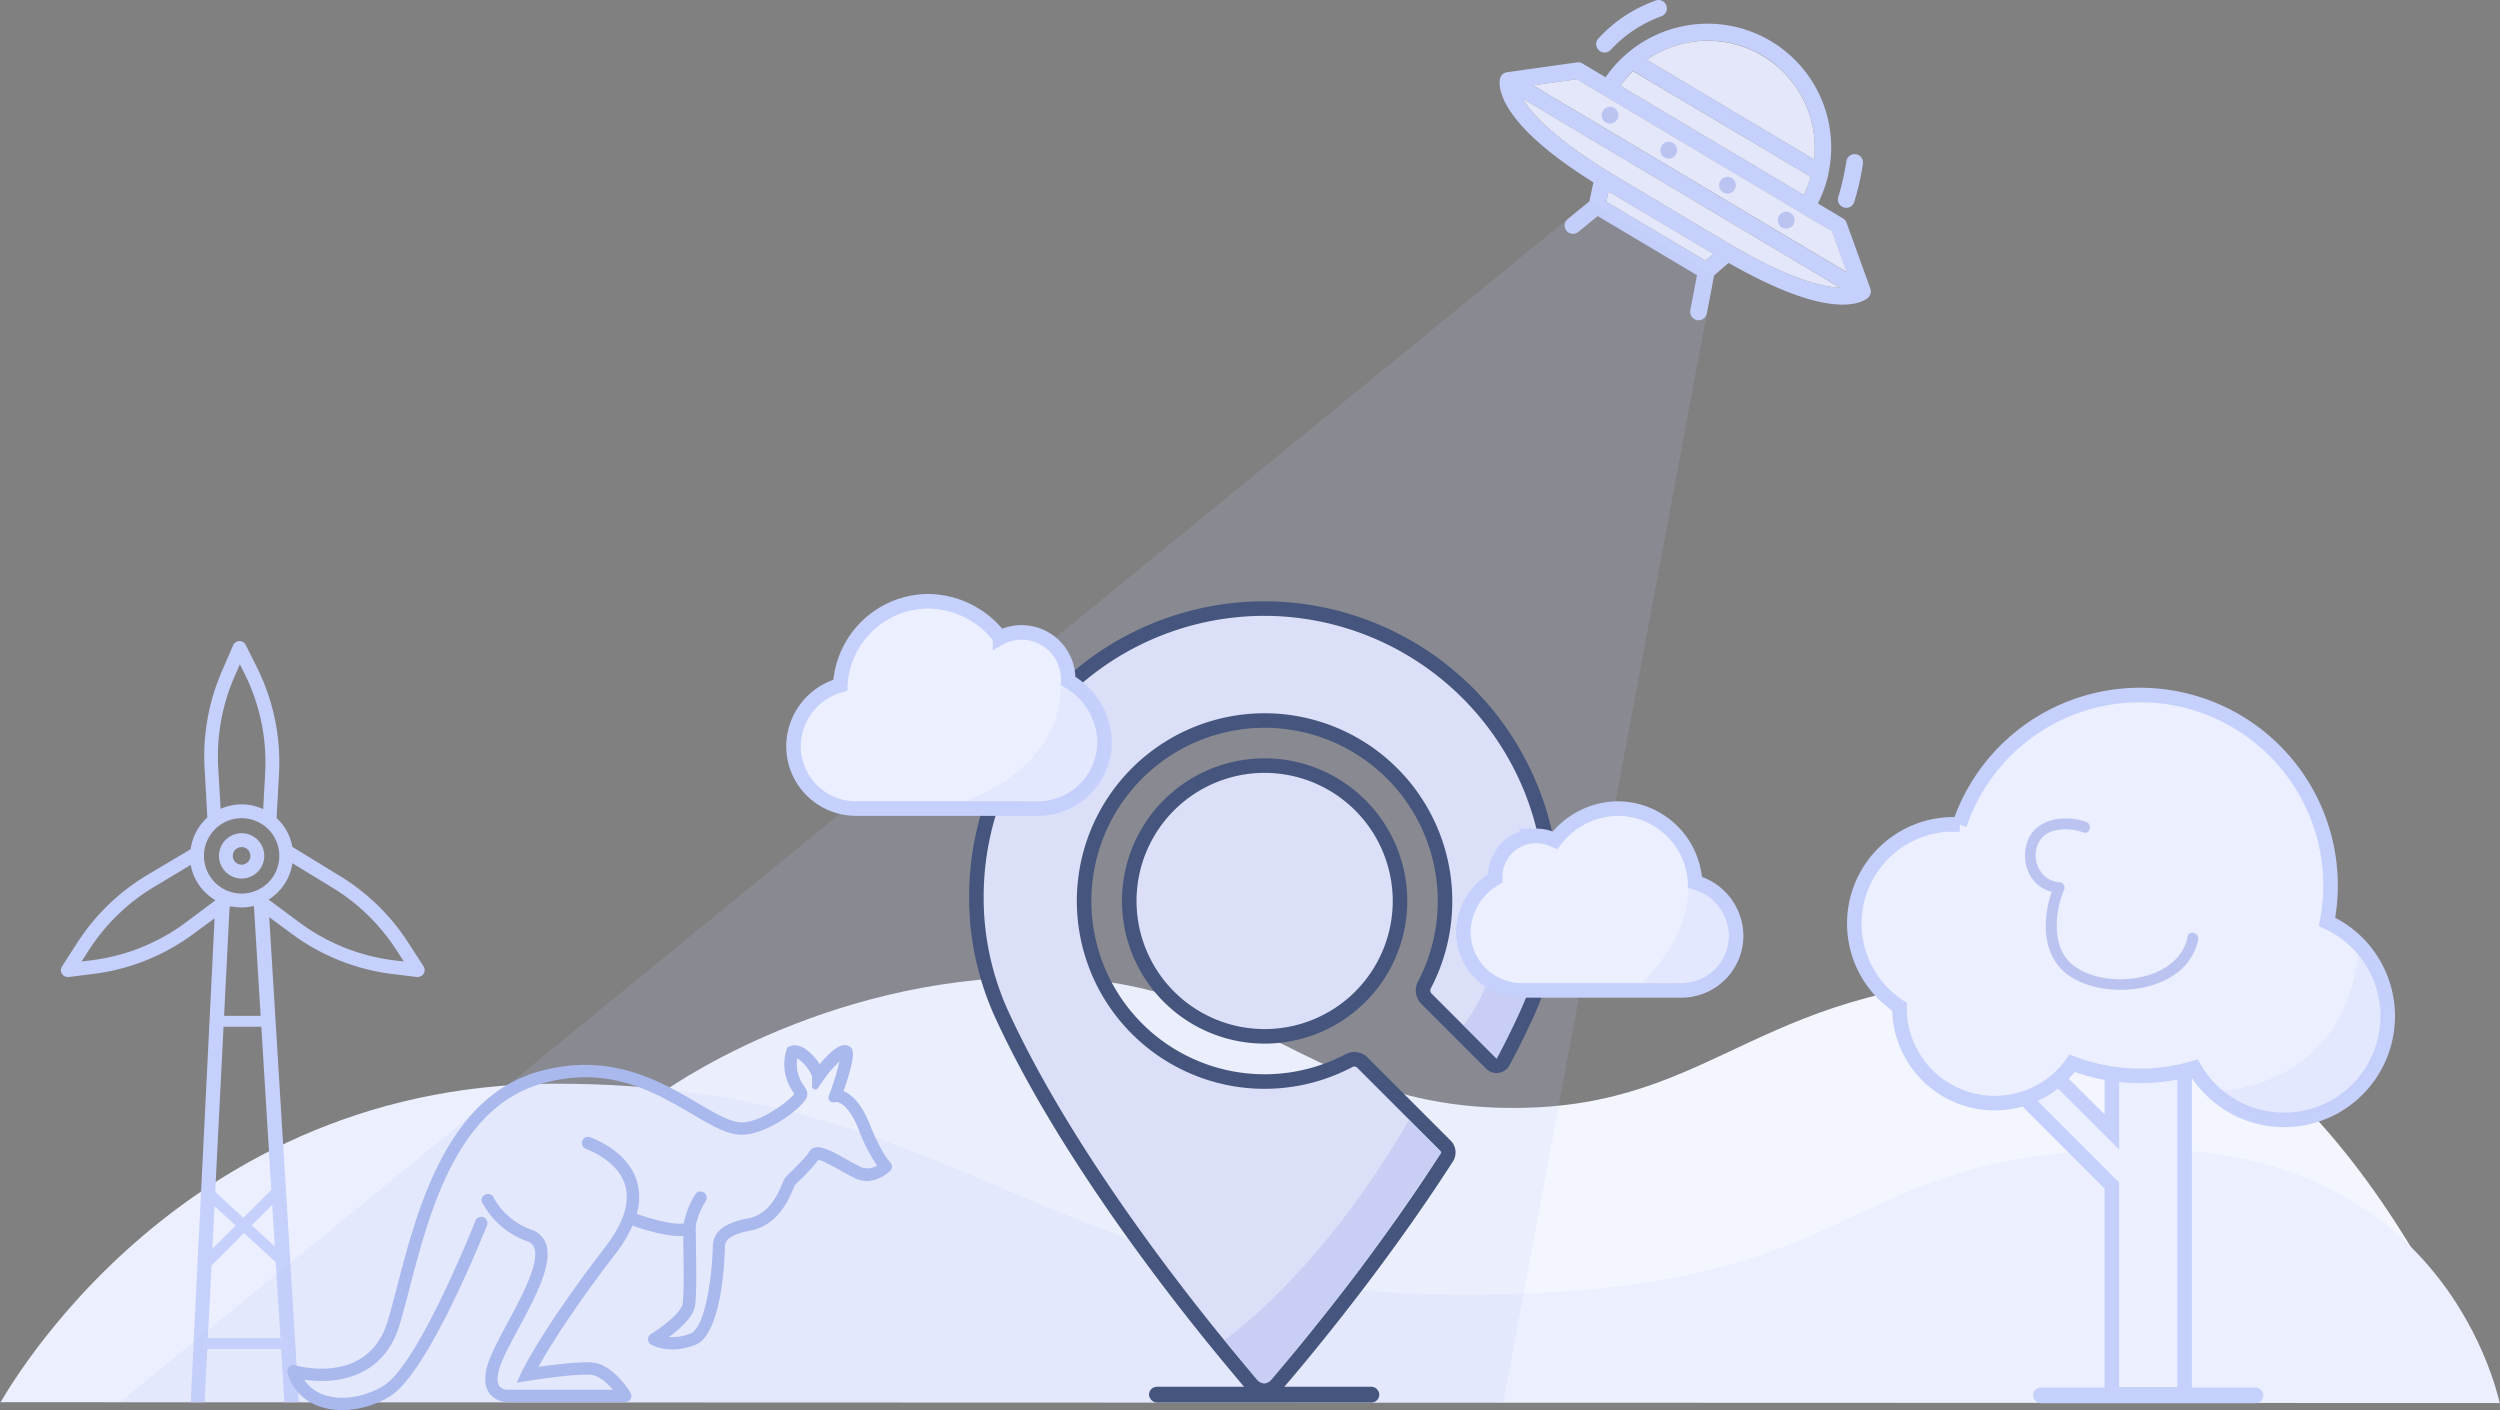 <svg id="Слой_3" data-name="Слой 3" xmlns="http://www.w3.org/2000/svg" viewBox="0 0 687.51 387.79"><rect x="0" y="0" width="687.51" height="387.79" fill="#808080" stroke="none"/><defs><style>.cls-1{fill:#f3f6ff;}.cls-2,.cls-5{fill:#ebefff;}.cls-11,.cls-3,.cls-4,.cls-7{fill:#c5d0fc;}.cls-11,.cls-15,.cls-4,.cls-5{stroke:#c5d0fc;}.cls-10,.cls-11,.cls-15,.cls-4,.cls-5,.cls-8{stroke-miterlimit:10;}.cls-15,.cls-4{stroke-width:3px;}.cls-5,.cls-8{stroke-width:4px;}.cls-13,.cls-6,.cls-9{fill:#bbc3f1;}.cls-7{opacity:0.2;}.cls-8{fill:#e1e4f9;}.cls-10,.cls-8{stroke:#304269;}.cls-9{opacity:0.6;}.cls-10{fill:#304269;}.cls-10,.cls-11{stroke-width:2px;}.cls-12{fill:#e4e7f9;}.cls-13{opacity:0.15;}.cls-14{fill:#a9b8ed;}.cls-15{fill:none;}</style></defs><title>no-result</title><g id="bg"><path class="cls-1" d="M793.33,506.83s43.67-32,103.67-32,73.33,36,130.67,36,67.08-36,145.21-36,121.45,113.33,121.45,113.33H637.67Z" transform="translate(-611.56 -206.14)"/><path class="cls-2" d="M611.67,591.75c-2.6,5.55,43.93-87.59,152.66-87.59,111.34,0,134.67,58,249.67,58s99.67-40,187.67-40c87.23,0,98.13,75.38,97.37,69.82Z" transform="translate(-611.56 -206.14)"/></g><path class="cls-3" d="M671.56,417A54.91,54.91,0,0,1,676,392.34l1.52-3.51,1.2,2.38a54.61,54.61,0,0,1,5.76,27.54l-.54,9.9a14.12,14.12,0,0,0-11.71-.07ZM678,431.15a10.36,10.36,0,1,1-10.35,10.36A10.36,10.36,0,0,1,678,431.15Zm-15.25,28.6a54.78,54.78,0,0,1-26.18,10.49l-2.58.31,2.1-3.25A54.87,54.87,0,0,1,654,450l10-6a14.21,14.21,0,0,0,6.82,9.71Zm31,132c0-.08-8.15-133.38-8.15-133.38l6,4.43a58.59,58.59,0,0,0,28,11.22l6.61.8h.23a1.91,1.91,0,0,0,1.6-2.94l-4.31-6.66a58.65,58.65,0,0,0-19.17-18.47l-12.6-7.71a14.14,14.14,0,0,0-4.34-7.93l.67-12.17a58.5,58.5,0,0,0-6.17-29.46l-3-6a1.89,1.89,0,0,0-2.55-.84,1.85,1.85,0,0,0-.89.94l-3.14,7.24a58.75,58.75,0,0,0-4.73,26.39l.77,13.76a14.17,14.17,0,0,0-4.59,8.71l-11.88,7.06a58.77,58.77,0,0,0-19.19,18.49l-4.3,6.66a1.91,1.91,0,0,0,.56,2.64,2,2,0,0,0,1,.3h.23L637,474a58.42,58.42,0,0,0,28-11.22l5.57-4.1L664,591.76h3.83l6.86-136.09.39-.29a14.11,14.11,0,0,0,6.3-.11l8.39,136.51ZM720,470.24a54.77,54.77,0,0,1-26.19-10.5l-8.38-6.21a14.19,14.19,0,0,0,6.54-10L702.56,450A54.87,54.87,0,0,1,720.5,467.3l2.1,3.25Zm0,0" transform="translate(-611.56 -206.14)"/><path class="cls-3" d="M678,447.74a6.23,6.23,0,1,0-6.22-6.23,6.24,6.24,0,0,0,6.22,6.23Zm0-8.65a2.42,2.42,0,1,1-2.42,2.42,2.42,2.42,0,0,1,2.42-2.42Zm0,0Z" transform="translate(-611.56 -206.14)"/><line class="cls-4" x1="77.01" y1="326.99" x2="55.76" y2="348.24"/><line class="cls-4" x1="77.01" y1="326.99" x2="55.76" y2="348.24"/><line class="cls-4" x1="56.09" y1="326.99" x2="78.39" y2="347.39"/><g id="tree"><polygon class="cls-5" points="600.77 288.02 600.77 383.43 580.77 383.43 580.77 326.02 556.27 301.52 563.6 294.19 580.77 311.29 580.77 288.02 600.77 288.02"/><path class="cls-5" d="M1268.19,485.58A28.5,28.5,0,0,1,1215,499.85a52.56,52.56,0,0,1-33.58-1.29,26.2,26.2,0,0,1-47.5-15.27,2.81,2.81,0,0,1,0-.29,27.29,27.29,0,0,1,14.89-50.17c.55,0,1.1,0,1.64.06a52.39,52.39,0,0,1,101.06,26.77A28.48,28.48,0,0,1,1268.19,485.58Z" transform="translate(-611.56 -206.14)"/><path class="cls-6" d="M1185.27,432.17c-5.78-2.09-14.14-1-16.24,5.67s1.78,13.43,8.8,13.91l-1.29-2.26c-3.48,8.21-4,19.67,4.3,25.15,10.51,6.94,32.36,4.43,35.23-10.12.37-1.89-2.52-2.69-2.89-.8-2.53,12.77-23.22,14.8-31.82,7.6-5.91-5-4.49-15-2.23-20.32a1.52,1.52,0,0,0-1.3-2.25c-5.45-.38-8.21-6.95-5.28-11.48,2.41-3.72,8.24-3.54,11.93-2.2,1.81.66,2.6-2.24.79-2.9Z" transform="translate(-611.56 -206.14)"/><path class="cls-7" d="M1220.18,506.32s37,.36,40.18-40.37c.31-4,7.83,14.05,7.83,14.05l-3.85,19.87-9.9,10.1L1242,514.08l-14.34-2.68Z" transform="translate(-611.56 -206.14)"/></g><g id="logo"><path class="cls-8" d="M959.22,373.5a79.25,79.25,0,0,0-79.15,79.14A77.18,77.18,0,0,0,887,485c16,34.9,43.72,71.41,59.72,91l0,0c3.84,4.71,7,8.44,9.15,11a4.4,4.4,0,0,0,3.33,1.53,4.35,4.35,0,0,0,1.48-.26,4,4,0,0,0,.88-.42,4.2,4.2,0,0,0,1-.85c2.94-3.41,7.73-9.09,13.54-16.39,6.48-8.12,14.22-18.24,22.12-29.49,3.75-5.33,7.52-10.91,11.21-16.65a2.6,2.6,0,0,0-.34-3.24l-8.86-8.86-14-14a3.14,3.14,0,0,0-3.69-.56,49.64,49.64,0,1,1-21.18-93.48A49.67,49.67,0,0,1,1003.28,477a3.25,3.25,0,0,0,.58,3.82l17.81,17.81a2.05,2.05,0,0,0,3.26-.5l1.06-2q2.91-5.58,5.47-11.17,1.45-3.18,2.6-6.47a77.93,77.93,0,0,0,4.32-25.86A79.25,79.25,0,0,0,959.22,373.5Z" transform="translate(-611.56 -206.14)"/><path class="cls-8" d="M996.57,453.92a37.23,37.23,0,1,1-37.21-37.24A37.27,37.27,0,0,1,996.57,453.92Z" transform="translate(-611.56 -206.14)"/><path class="cls-9" d="M999.09,514.07l8.87,9s-16.46,24.16-22.29,32-24.42,30.43-24.42,30.43c-1.66,1.56-2.38,1.45-4.12,0l-8.86-10.82S974.42,556.83,999.09,514.07Z" transform="translate(-611.56 -206.14)"/><path class="cls-9" d="M1031.17,480.5a183.22,183.22,0,0,1-8,16.81L1014,488.1c2.91-3.35,6.1-10.54,6.1-10.54Z" transform="translate(-611.56 -206.14)"/><rect class="cls-10" x="316.99" y="382.36" width="61.33" height="2.33" rx="1.17" ry="1.17"/><rect class="cls-11" x="560.1" y="382.57" width="61.33" height="2.33" rx="1.17" ry="1.17"/></g><g id="ufo"><path class="cls-3" d="M1045.62,269.9l5.32-4.34,27.29,16.26-1.82,9.66a2.3,2.3,0,1,0,4.53.85l2-10.44,4-3.45c11.91,6.82,21.67,10.64,29,11.35,6.46.63,9-1.41,9.4-1.83a2.09,2.09,0,0,0,.2-.22,2.33,2.33,0,0,0,.38-2.23l-6.55-18.12a2.29,2.29,0,0,0-1-1.2l-6.88-4.1a34,34,0,0,0,2.86-7.93,1.13,1.13,0,0,0,0-.18,34,34,0,0,0-55.49-33,1.58,1.58,0,0,0-.15.12,34,34,0,0,0-5.61,6.29l-6.36-3.79a2.31,2.31,0,0,0-1.5-.3L1026,226a2.33,2.33,0,0,0-1.91,1.68c-.15.58-.76,3.75,2.87,9.13,4,6,11.68,12.51,22.79,19.49l-1.11,5.23-5.94,4.84a2.31,2.31,0,0,0-.24,3.35h0A2.31,2.31,0,0,0,1045.62,269.9Zm50.64-48.48A29.48,29.48,0,0,1,1110.45,250l-46-27.42A29.47,29.47,0,0,1,1096.26,221.42Zm-35.63,4.23,48.87,29.11a29.57,29.57,0,0,1-1.91,5l-50.41-30A29.45,29.45,0,0,1,1060.63,225.65Zm19.93,52.18-27.23-16.22.59-2.81L1082.75,276Zm5.92-5L1056,254.63c-16.73-10-23.25-17.17-25.78-21.42l87.43,52.07C1112.65,285.08,1103.21,282.78,1086.48,272.82Zm-53.34-43.21,12-1.68,70.19,41.8,4.08,11.28Z" transform="translate(-611.56 -206.14)"/><polygon class="cls-12" points="471.19 69.83 469 71.69 441.77 55.47 442.36 52.66 471.19 69.83"/><path class="cls-12" d="M1117.6,285.28c-4.95-.2-14.39-2.5-31.12-12.46L1056,254.63c-16.73-10-23.25-17.17-25.78-21.42Z" transform="translate(-611.56 -206.14)"/><polygon class="cls-12" points="507.89 74.86 421.58 23.46 433.62 21.79 503.81 63.59 507.89 74.86"/><path class="cls-12" d="M1109.5,254.76a29.57,29.57,0,0,1-1.91,5l-50.41-30a29.45,29.45,0,0,1,3.45-4.06Z" transform="translate(-611.56 -206.14)"/><path class="cls-12" d="M1110.45,250l-46-27.42a29.43,29.43,0,0,1,46,27.42Z" transform="translate(-611.56 -206.14)"/><polygon class="cls-13" points="469.38 86.19 413.41 385.61 32.99 385.61 437.08 55.34 471.35 75.75 469.38 86.19"/><path class="cls-6" d="M1056.61,238.13a2.3,2.3,0,1,0-2.24,2,2.33,2.33,0,0,0,2.24-2Zm0,0" transform="translate(-611.56 -206.14)"/><path class="cls-6" d="M1072.76,247.75a2.31,2.31,0,1,0-2.24,2,2.33,2.33,0,0,0,2.24-2Zm0,0" transform="translate(-611.56 -206.14)"/><path class="cls-6" d="M1088.91,257.37a2.3,2.3,0,1,0-2.23,2,2.32,2.32,0,0,0,2.23-2Zm0,0" transform="translate(-611.56 -206.14)"/><path class="cls-6" d="M1105.07,267a2.31,2.31,0,1,0-2.24,2,2.33,2.33,0,0,0,2.24-2Zm0,0" transform="translate(-611.56 -206.14)"/><path class="cls-3" d="M1051.31,220a2.11,2.11,0,0,0,.35.26,2.3,2.3,0,0,0,2.9-.45,35.19,35.19,0,0,1,13.92-9.2,2.31,2.31,0,0,0-1.38-4.4,39.15,39.15,0,0,0-16,10.54,2.3,2.3,0,0,0,.19,3.25Zm0,0" transform="translate(-611.56 -206.14)"/><path class="cls-3" d="M1117.11,260.24a2.29,2.29,0,0,0,1,2.72,2.56,2.56,0,0,0,.44.21,2.3,2.3,0,0,0,2.92-1.45,69.73,69.73,0,0,0,2.4-10.55,2.3,2.3,0,0,0-4.56-.67,67.58,67.58,0,0,1-2.2,9.74Zm0,0" transform="translate(-611.56 -206.14)"/></g><g id="cloud"><path class="cls-5" d="M1077.72,448.74a21.41,21.41,0,0,0-21.11-20.24,22,22,0,0,0-17.44,8.75l-.29-.12c-.24-.12-.49-.24-.75-.34l-.43-.16-.77-.24-.43-.11c-.28-.06-.57-.11-.86-.15-.12,0-.25-.05-.38-.06-.42,0-.83-.07-1.26-.07a11.25,11.25,0,0,0-11.25,11.25c0,.16,0,.31,0,.47h0a17.29,17.29,0,0,0-8.77,14.72,16.08,16.08,0,0,0,16.06,16.06h30.63l.39,0,.08,0,.17,0,.38,0H1074a15.05,15.05,0,0,0,15-15,15.37,15.37,0,0,0-11.28-14.72ZM1074,476" transform="translate(-611.56 -206.14)"/><path class="cls-7" d="M1075.9,450.25c0,14.66-12.9,26.37-12.9,26.37,22.38,0,24.56.63,24.56-11.87,0-3.89-2.71-12.62-2.71-12.62Z" transform="translate(-611.56 -206.14)"/></g><g id="cloud-2" data-name="cloud"><path class="cls-5" d="M842.63,394.58a17.52,17.52,0,0,0-12.86,16.78,17.16,17.16,0,0,0,17.14,17.14h14a3.25,3.25,0,0,0,.44,0h.28l.44,0H897a18.33,18.33,0,0,0,18.31-18.31,19.71,19.71,0,0,0-10-16.78h0a4.87,4.87,0,0,0,0-.54,12.83,12.83,0,0,0-12.82-12.82,13.41,13.41,0,0,0-1.43.08,3.11,3.11,0,0,0-.44.07c-.33.05-.66.1-1,.17l-.49.13c-.3.08-.59.17-.88.27l-.49.18-.86.38c-.11.06-.22.09-.32.15a25.15,25.15,0,0,0-19.88-10,24.4,24.4,0,0,0-24.07,23.08Zm4.28,31.06" transform="translate(-611.56 -206.14)"/><path class="cls-7" d="M903.27,394.41c0,25.09-28.64,32.75-28.64,32.75,37.62,0,40.31-.91,40.31-18.25,0-3.88-3.27-11.08-3.27-11.08Z" transform="translate(-611.56 -206.14)"/></g><g id="_6" data-name="6"><path id="icon" class="cls-14" d="M856.26,525.62s-2.19-2-5.54-10.34c-2.42-6.06-5.21-8.29-7.19-9.08,3.91-11.18,2.51-11.87,1.38-12.42-2.32-1.15-5.71,2.29-7.93,5.05a14.71,14.71,0,0,0-3.92-4.2c-1.94-1.29-3.39-1.13-4.26-.77l-.73.3-.24.76a13.36,13.36,0,0,0,2,11.77l.16.26c-1.53,2.09-9.91,8.42-15.19,7.81-3-.36-6.87-2.61-11.31-5.22-10.36-6.1-24.56-14.46-44.49-8.51-24.84,7.42-32.89,38.36-38.21,58.82-.91,3.47-1.76,6.74-2.59,9.55-5.3,17.75-24.64,12.45-25.47,12.21h0a1.69,1.69,0,0,0-2.09,2.12h0a13.56,13.56,0,0,0,8.28,9,18.48,18.48,0,0,0,6.72,1.2,25.89,25.89,0,0,0,13-3.69c9.9-5.83,24.07-40.21,26.85-47.12a1.71,1.71,0,0,0-.56-2h0a1.69,1.69,0,0,0-2.6.71c-3.42,8.46-16.75,40.37-25.41,45.47-5.53,3.27-11.93,4.13-16.72,2.26a10.24,10.24,0,0,1-5-4,32,32,0,0,0,8.93.06c6.11-.89,14.08-4.23,17.35-15.24.86-2.87,1.72-6.17,2.63-9.65,5.44-20.92,12.9-49.56,35.9-56.43,18.52-5.53,31.43,2.08,41.8,8.17,4.77,2.81,8.88,5.24,12.64,5.67,6.73.77,16.22-6.19,18.43-9.33a2.69,2.69,0,0,0,.49-2.84,8.78,8.78,0,0,0-.64-1.08,10.18,10.18,0,0,1-1.93-7.67,5.28,5.28,0,0,1,.78.51c1.81,1.41,3.27,3.86,3.3,4.54v2.56a.89.89,0,0,0,1.63.51l1.46-2.11a32.06,32.06,0,0,1,4.49-5.22,86.77,86.77,0,0,1-2.74,8.92l-.22.54a1.35,1.35,0,0,0,1.51,1.82l.53-.1s3.07-.15,6.07,7.35a47.43,47.43,0,0,0,5.14,10.13,4.78,4.78,0,0,1-4.64.33c-1-.5-2.13-1.13-3.33-1.8-5.08-2.85-9.09-5.1-10.72-2.25-.76,1.32-4.41,4.89-5.61,6.06l-.71.68a5.63,5.63,0,0,0-1,1.86c-1.17,2.78-3.59,8.57-9.52,9.67-8.57,1.6-9.66,5.15-9.65,8.17a88.51,88.51,0,0,1-1.2,11.91c-1.66,9.61-4.1,11.24-4.8,11.52a13.48,13.48,0,0,1-6.07,1c2.92-2.14,6.76-5.5,7.21-8.68s.33-10.85.24-16.42c0-1.85-.06-3.47-.06-4.61,0-2.71,1.71-6,2.78-7.74a1.7,1.7,0,0,0-.47-2.25h0a1.69,1.69,0,0,0-2.44.5,23.05,23.05,0,0,0-3.16,8c-3.56.32-9.24-1.35-12.92-2.66a15.86,15.86,0,0,0-.07-9.29c-2.31-7-9.37-10.47-12.7-11.78a1.7,1.7,0,0,0-2.26,1.11h0a1.72,1.72,0,0,0,1,2.06c2.81,1.1,8.88,4.09,10.72,9.7,1.59,4.77-.2,10.56-5.27,17.18C760.62,571.66,755.25,583,755,583.48l-1.35,2.89,3.16-.5c.13,0,12.39-2,17.17-1.66,2.2.14,4.51,2.21,6.14,4.12H750.93a2.83,2.83,0,0,1-2.08-1.08c-.83-1.24-.53-3.7.82-6.89,1-2.42,2.64-5.44,4.36-8.63,4.77-8.9,9.72-18.11,7.62-23.67a6.22,6.22,0,0,0-3.86-3.73,19,19,0,0,1-10.57-9,1.56,1.56,0,0,0-1.87-.79l-.27.09h0a1.55,1.55,0,0,0-.91,2.18,22.44,22.44,0,0,0,12.43,10.7,2.87,2.87,0,0,1,1.87,1.75c1.55,4.12-3.42,13.41-7.43,20.86-1.75,3.27-3.41,6.35-4.49,8.91-1.87,4.41-2,7.8-.53,10.1a6.12,6.12,0,0,0,4.91,2.59h32.56a1.7,1.7,0,0,0,1.46-2.58h0c-.5-.81-5-8-10.75-8.33-3.53-.21-10.44.64-14.57,1.21,2.61-4.69,8.89-15.08,21.14-31a37.9,37.9,0,0,0,4.74-7.84c3.26,1.17,8.8,2.88,13.17,2.88l.8,0c0,.82,0,1.73,0,2.72.09,5.46.22,12.93-.2,15.89-.33,2.3-5.29,6.25-8.69,8.32h0a1.7,1.7,0,0,0,0,2.9h0c.19.11,4.91,2.9,12.13.12,7.83-3,8.18-26.35,8.18-26.7,0-1.2,0-3.43,6.88-4.72,7.73-1.44,10.73-8.63,12-11.7.14-.31.3-.71.39-.89l.54-.53a55.68,55.68,0,0,0,5.92-6.36c1.26.2,4.43,2,6.4,3.09,1.23.69,2.4,1.33,3.45,1.86,5.24,2.63,9.65-1.71,9.85-1.89l.09-.09a1.6,1.6,0,0,0-.11-2.31Z" transform="translate(-611.56 -206.14)"/></g><line class="cls-15" x1="59.27" y1="280.86" x2="74.44" y2="280.86"/><line class="cls-15" x1="55.69" y1="369.48" x2="79.19" y2="369.48"/></svg>